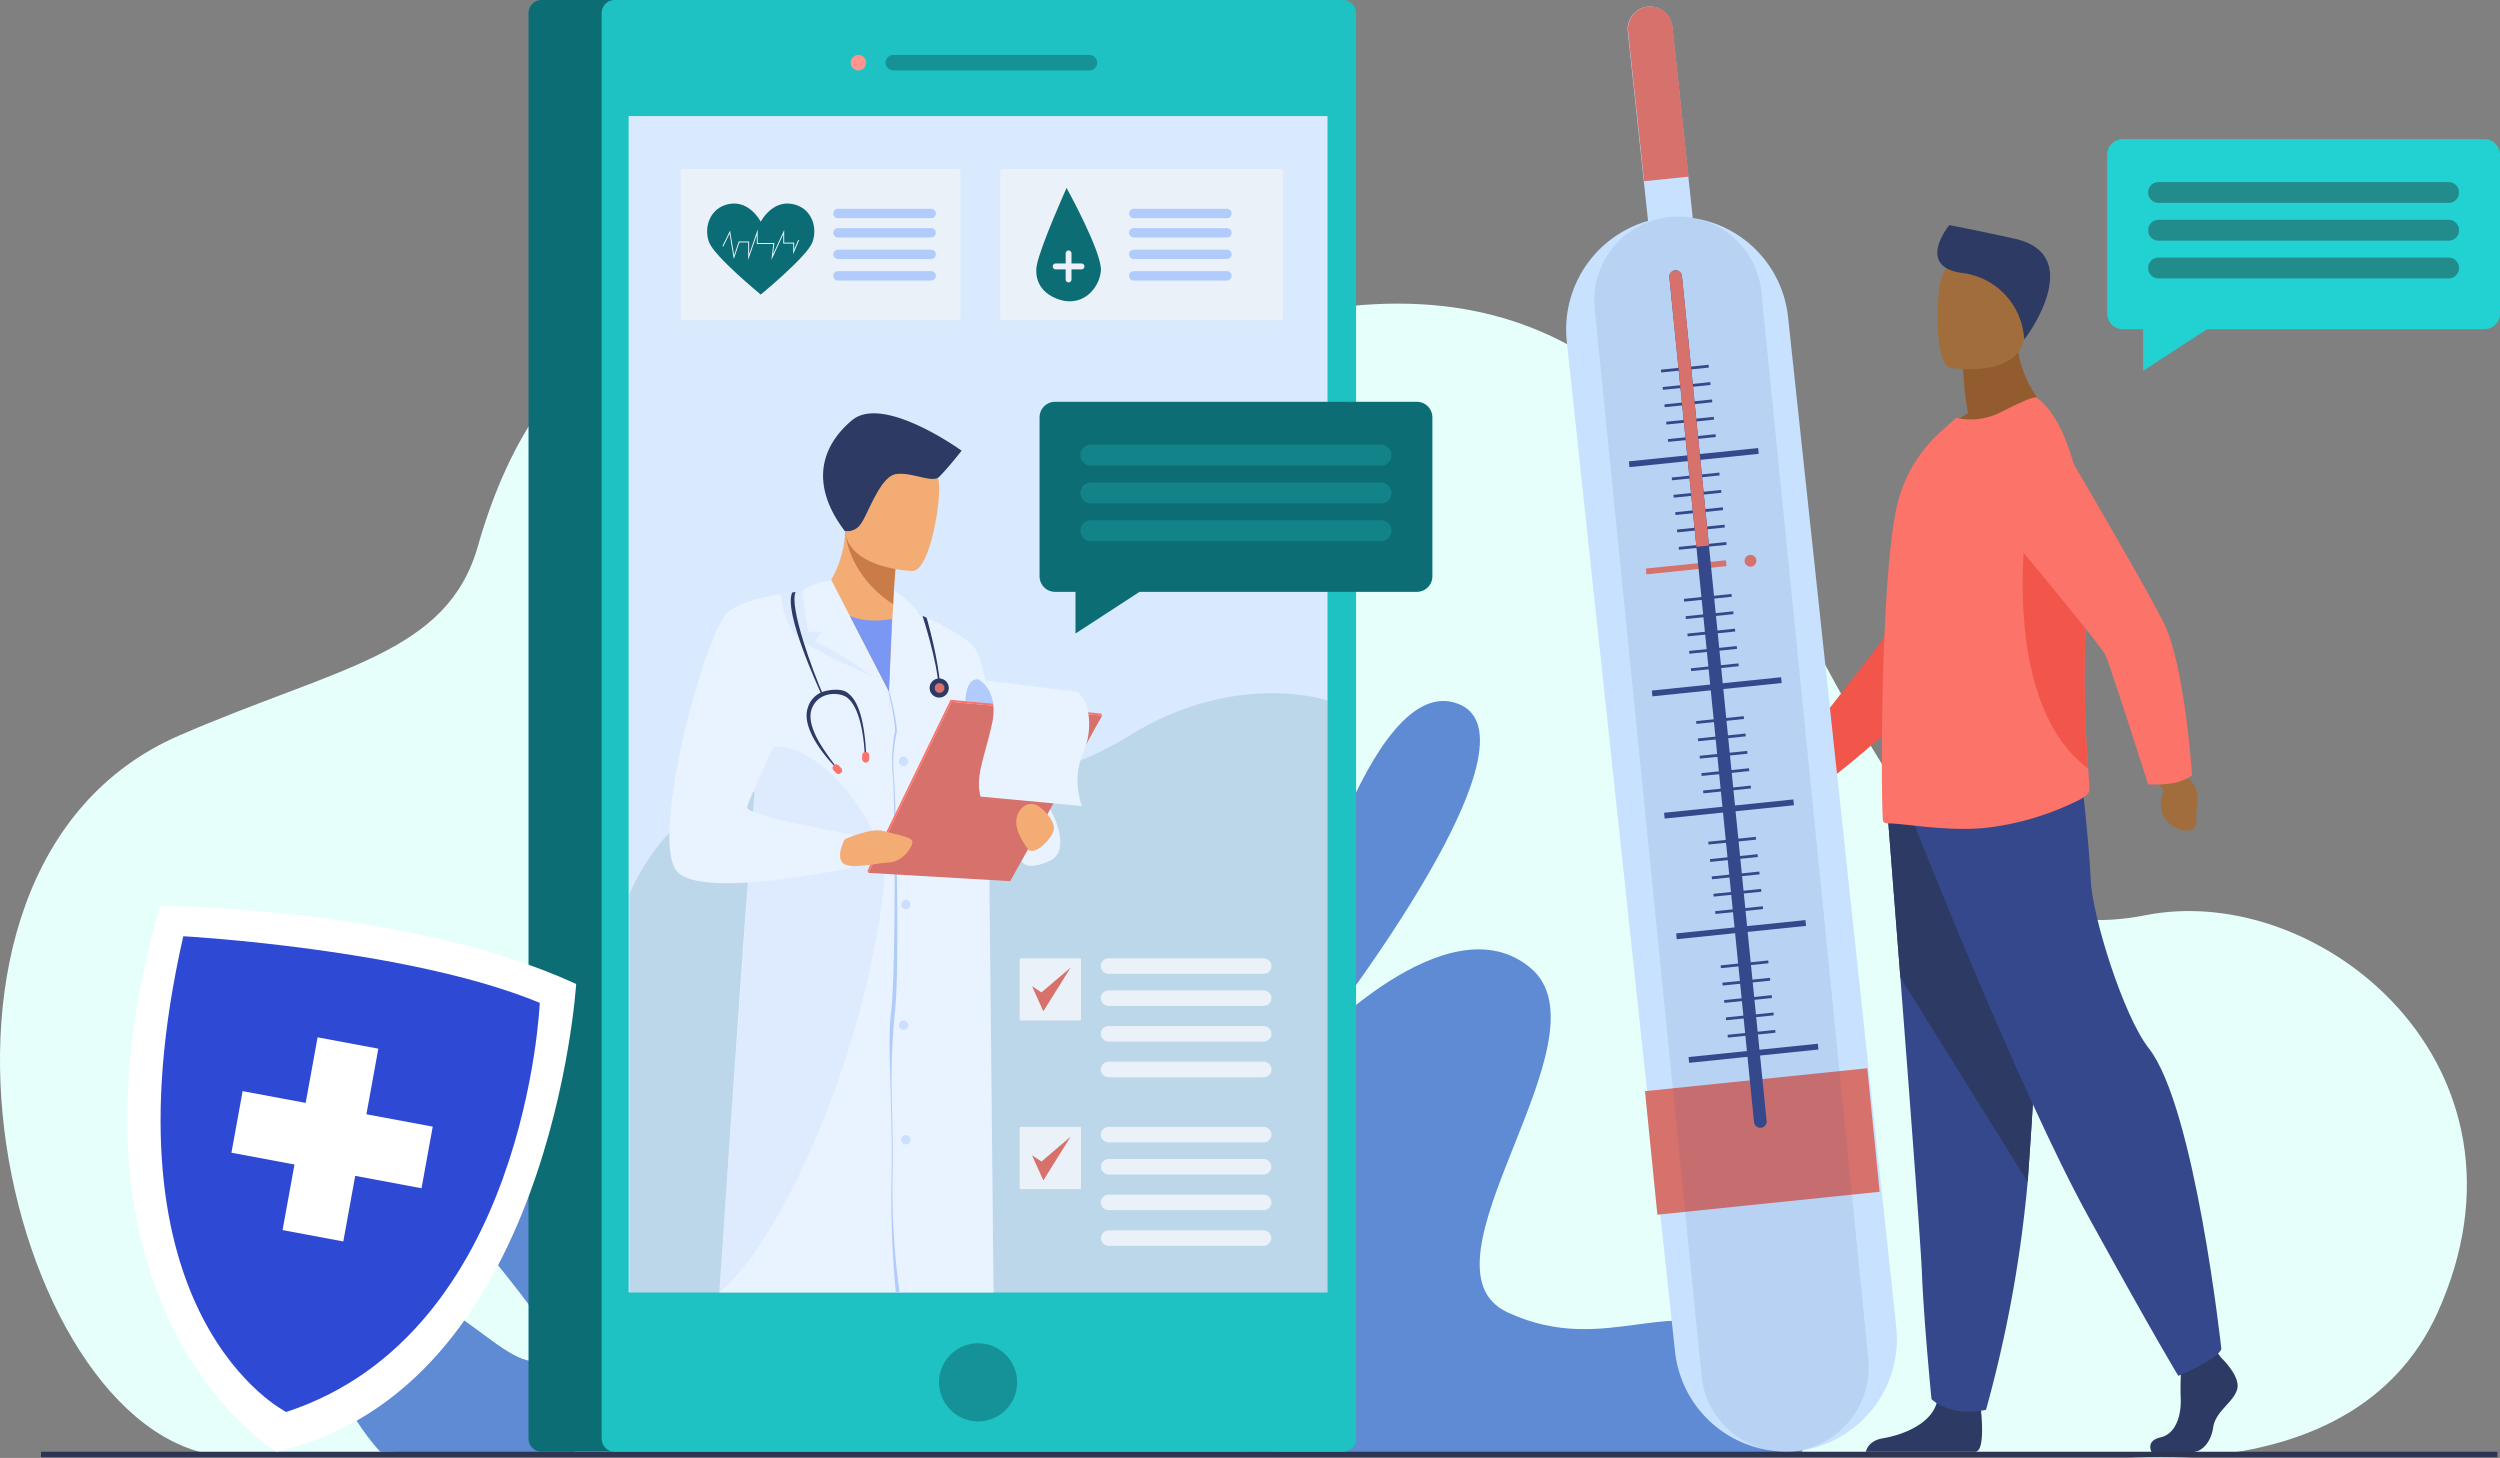 <svg id="Group_82" data-name="Group 82" xmlns="http://www.w3.org/2000/svg" xmlns:xlink="http://www.w3.org/1999/xlink" width="494.688" height="288.488" viewBox="0 0 494.688 288.488">
  <rect x="0" y="0" width="494.688" height="288.488" fill="#808080" stroke="none"/>
  <defs>
    <clipPath id="clip-path">
      <rect id="Rectangle_216" data-name="Rectangle 216" width="494.688" height="288.488" fill="none"/>
    </clipPath>
    <clipPath id="clip-path-3">
      <rect id="Rectangle_202" data-name="Rectangle 202" width="54.281" height="244.436" fill="none"/>
    </clipPath>
    <clipPath id="clip-path-4">
      <rect id="Rectangle_204" data-name="Rectangle 204" width="138.286" height="118.565" fill="none"/>
    </clipPath>
    <clipPath id="clip-path-5">
      <rect id="Rectangle_212" data-name="Rectangle 212" width="138.287" height="232.77" fill="none"/>
    </clipPath>
    <clipPath id="clip-path-6">
      <rect id="Rectangle_206" data-name="Rectangle 206" width="32.563" height="107.988" fill="none"/>
    </clipPath>
    <clipPath id="clip-path-7">
      <rect id="Rectangle_207" data-name="Rectangle 207" width="18.203" height="17.081" fill="none"/>
    </clipPath>
    <clipPath id="clip-path-8">
      <rect id="Rectangle_208" data-name="Rectangle 208" width="1.837" height="1.863" fill="none"/>
    </clipPath>
    <clipPath id="clip-path-9">
      <rect id="Rectangle_209" data-name="Rectangle 209" width="1.837" height="1.864" fill="none"/>
    </clipPath>
    <clipPath id="clip-path-13">
      <rect id="Rectangle_213" data-name="Rectangle 213" width="61.47" height="19.063" fill="#19a8a8"/>
    </clipPath>
    <clipPath id="clip-path-14">
      <rect id="Rectangle_214" data-name="Rectangle 214" width="61.47" height="19.062" fill="#242424"/>
    </clipPath>
  </defs>
  <g id="Group_81" data-name="Group 81" clip-path="url(#clip-path)">
    <g id="Group_52" data-name="Group 52" transform="translate(0 0.001)">
      <g id="Group_51" data-name="Group 51" clip-path="url(#clip-path)">
        <path id="Path_144" data-name="Path 144" d="M412.207,509.867s53.2,9.908,70.131-27.575c21.97-48.629-23.167-85.5-57.784-78.631-75.433,14.969-57.269-150.173-178.329-116.469-34.04,9.477-126.013-46.821-151.664,43.448-6.1,21.465-27.711,23.829-59.083,37.45C-25.92,394.745,2.154,510.317,46.025,510.77s366.182-.9,366.182-.9" transform="translate(0 -222.564)" fill="#e6fffb"/>
        <path id="Path_145" data-name="Path 145" d="M1254.1,744.6s14.686-60.257,32.761-52.755-29.371,67.649-29.371,67.649,27.112-29.214,43.492-15.466-24.288,59-4.519,68.166,33.325-4.853,47.446,5.88,10.744,21.921,10.744,21.921-110.307.242-110.307,0S1254.1,744.6,1254.1,744.6" transform="translate(-998.123 -552.493)" fill="#5f8ad4"/>
        <path id="Path_146" data-name="Path 146" d="M343.333,1121.827s-17.57-18.448-3.872-29.2,29.888,16.74,36.665,10.249-36.146-38.567-23.344-53.458,28.239,5.728,28.992,9.928,0,63.025,0,63.025Z" transform="translate(-268.099 -834.568)" fill="#5f8ad4"/>
        <path id="Path_147" data-name="Path 147" d="M527.046,1432.552H41.023a.019.019,0,0,1-.018-.019v-1.048a.019.019,0,0,1,.018-.019H527.046a.019.019,0,0,1,.018.019v1.048a.019.019,0,0,1-.018.019" transform="translate(-32.891 -1144.208)" fill="#2e3552"/>
        <path id="Path_148" data-name="Path 148" d="M2164.36,1332.066s3.881,3.647,3.123,6.239-4.259,4.319-4.732,7.487-2.366,4.9-4.07,4.9h-8.122s-1.254-2.229,1.774-2.9,4.17-4.394,3.981-7.849a62.754,62.754,0,0,1,.284-8.062l6.436-1.536Z" transform="translate(-1724.811 -1063.373)" fill="#2c3a64"/>
        <path id="Path_149" data-name="Path 149" d="M1887.835,1384.249a1.275,1.275,0,0,1-.255.089h-21.724c.189-.78.885-2.262,3.429-2.681,3.393-.557,9.271-2.557,10.583-6.957.041-.142.079-.287.112-.434,1.042-4.7,8.613,1.441,8.613,1.441s.023.187.056.506c.175,1.725.624,7.307-.813,8.037" transform="translate(-1496.65 -1097.069)" fill="#2c3a64"/>
        <path id="Path_150" data-name="Path 150" d="M1887.738,796.178s1.15,14.55,2.5,32.04c1.837,23.759,4.046,52.942,4.265,58.471.378,9.6,1.894,24.957,1.894,24.957s3.595,3.648,10.789,2.11a254.337,254.337,0,0,0,8.242-45.115c.028-.38.057-.763.085-1.146,1.7-23.612,4.353-73.332,4.353-73.332Z" transform="translate(-1514.202 -634.794)" fill="#35488b"/>
        <path id="Path_151" data-name="Path 151" d="M1887.738,796.178s1.15,14.55,2.5,32.04l25.19,40.423c.028-.38.057-.763.085-1.146,1.7-23.612,4.353-73.332,4.353-73.332Z" transform="translate(-1514.202 -634.794)" fill="#2c3a64"/>
        <path id="Path_152" data-name="Path 152" d="M1914.278,774.967s20.727,52.695,34.355,77.458,17.888,31.674,17.888,31.674,7.808-3.167,8.518-5.327c0,0-5.212-47.807-14.339-59.461-5.157-6.585-11.215-26.347-11.5-33.258s-1.846-20.588-1.846-20.588Z" transform="translate(-1535.49 -611.855)" fill="#35488b"/>
        <path id="Path_153" data-name="Path 153" d="M1784.674,740.324l-1.184,2.395s-6.025.854-4.367,7.223c0,0,.894,2.621,2.555,1.791s.843-.759,3.224-1.875,3.759-3.26,3.226-5.227l.382-2.085Z" transform="translate(-1426.848 -591.76)" fill="#a16d3c"/>
        <path id="Path_154" data-name="Path 154" d="M1945.824,338.244a62.6,62.6,0,0,1-.95-8.789l10.516-8.6c-.391,11.819,7.077,17.5,7.077,17.5s-14.014,7-22.114,4.4a19.473,19.473,0,0,1,5.471-4.522" transform="translate(-1556.406 -256.472)" fill="#935c2f"/>
        <path id="Path_155" data-name="Path 155" d="M1940.1,273.311s13.379,2.254,14.635-6.217,3.828-13.885-4.66-15.683-10.631,1.182-11.729,3.906-1.693,17.189,1.755,17.994" transform="translate(-1554.108 -200.523)" fill="#a16d3c"/>
        <path id="Path_156" data-name="Path 156" d="M1954.522,244.583a14,14,0,0,0-12.46-13.168c-8.349-1.247-3.293-8.323-2.339-9.444,0,0,6.383,1.235,12.915,2.689,13.712,3.052,3.333,18.235,1.883,19.923" transform="translate(-1553.985 -177.428)" fill="#2c3a64"/>
        <path id="Path_157" data-name="Path 157" d="M1802.809,501.738a23.215,23.215,0,0,1-3.116-4.284s15.2-19.153,16.436-21.139,10.467-33.844,10.467-33.844l23.345-4.8s-19.486,40.771-22.714,45.741c-5.334,8.213-21.293,20.438-21.293,20.438a9.6,9.6,0,0,1-3.125-2.116" transform="translate(-1443.579 -349.845)" fill="#f2564b"/>
        <path id="Path_158" data-name="Path 158" d="M1882.131,475.761a1.3,1.3,0,0,0,.851.329c3.042-.042,11.911,1.671,19.416.89a55.326,55.326,0,0,0,17.94-5.25c.8-.363,2.636-1.358,2.6-2.263-.027-.991-.124-2.429-.246-4.239a229.905,229.905,0,0,1-.444-29.614c.13-2.326.2-4.633.207-6.9.062-16.93-3.248-31.82-9.9-36.86-.568-.413-4.056,1.316-7.261,2.919a13.1,13.1,0,0,1-8.72,1.071l-2.8,2.508a28.4,28.4,0,0,0-8.761,14.191c-1.38,5.635-2.19,15.8-2.636,26.326-.2,4.771-.366,9.585-.407,14.151v.164c-.039.453-.039.947-.039,1.4-.163,11.723,0,21.018.2,21.184" transform="translate(-1509.488 -313.165)" fill="#fb7369"/>
        <path id="Path_159" data-name="Path 159" d="M2035.643,565.451a230,230,0,0,1-.444-29.614c.13-2.326.2-4.633.207-6.9-2.771-6.817-5.036-11.76-5.036-11.76h-6.984s-5.12,35.469,12.257,48.278" transform="translate(-1622.444 -413.39)" fill="#f2564b"/>
        <path id="Path_160" data-name="Path 160" d="M2156.85,760.633l1.326,2.317s-2.6,5.578,3.564,7.662c0,0,2.651.678,2.878-1.185s-.164-1.13.22-3.762-.629-4.975-2.542-5.6l-1.51-1.466Z" transform="translate(-1730.063 -606.366)" fill="#a16d3c"/>
        <path id="Path_161" data-name="Path 161" d="M2029.306,472.8a22.571,22.571,0,0,1-5.241.3s-7.466-23.391-8.427-25.528-22.177-27.427-22.177-27.427l8.839-22.432s22.948,38.874,25.278,44.336c3.851,9.026,5.187,29.264,5.187,29.264a9.545,9.545,0,0,1-3.457,1.491" transform="translate(-1599.004 -317.897)" fill="#fb7369"/>
        <path id="Path_162" data-name="Path 162" d="M675.256,287.262H531.1a2.589,2.589,0,0,1-2.563-2.6V2.6A2.589,2.589,0,0,1,531.1,0H675.256a2.589,2.589,0,0,1,2.563,2.6v282.06a2.589,2.589,0,0,1-2.563,2.6" transform="translate(-423.955 -0.003)" fill="#0d6d75"/>
        <path id="Path_163" data-name="Path 163" d="M748.385,287.262H604.232a2.589,2.589,0,0,1-2.563-2.6V2.6A2.589,2.589,0,0,1,604.232,0H748.385a2.589,2.589,0,0,1,2.563,2.6v282.06a2.589,2.589,0,0,1-2.563,2.6" transform="translate(-482.614 -0.003)" fill="#1fc2c2"/>
        <rect id="Rectangle_165" data-name="Rectangle 165" width="138.286" height="232.77" transform="translate(124.394 22.967)" fill="#d9e9fe"/>
        <path id="Path_164" data-name="Path 164" d="M926.009,54.187H887.2a1.531,1.531,0,0,0,0,3.062h38.805a1.531,1.531,0,0,0,0-3.062" transform="translate(-710.437 -43.314)" fill="#159298"/>
        <path id="Path_165" data-name="Path 165" d="M852.374,54.187a1.531,1.531,0,1,0,1.51,1.531,1.525,1.525,0,0,0-1.51-1.531" transform="translate(-682.499 -43.314)" fill="#ff9591"/>
        <path id="Path_166" data-name="Path 166" d="M939.005,1331.281a7.732,7.732,0,1,1,7.732,7.841,7.787,7.787,0,0,1-7.732-7.841" transform="translate(-753.199 -1057.859)" fill="#159298"/>
        <path id="Path_167" data-name="Path 167" d="M1611.974,457.958h0a22.162,22.162,0,0,1-24.27-19.789l-21.393-199.689a22.324,22.324,0,0,1,19.513-24.613h0a22.161,22.161,0,0,1,24.269,19.789l21.393,199.689a22.324,22.324,0,0,1-19.513,24.613" transform="translate(-1256.273 -170.845)" fill="#c7e1ff"/>
        <path id="Path_168" data-name="Path 168" d="M1641.637,58.689a4.431,4.431,0,1,1-8.807.971l-2-18.677-3.171-29.6a4.491,4.491,0,0,1,3.925-4.951l.03,0a4.459,4.459,0,0,1,4.852,3.983l3.178,29.663Z" transform="translate(-1305.564 -5.121)" fill="#c7e1ff"/>
        <path id="Path_169" data-name="Path 169" d="M1639.966,40.042l-8.813.908-3.172-29.6a4.491,4.491,0,0,1,3.925-4.951l.03,0a4.459,4.459,0,0,1,4.852,3.983Z" transform="translate(-1305.823 -5.095)" fill="#d6716b"/>
        <path id="Path_401" data-name="Path 401" d="M0,0,44.216-.063l-.034,24.568-44.216.063Z" transform="translate(325.501 215.911) rotate(-5.803)" fill="#d6716b"/>
        <path id="Path_402" data-name="Path 402" d="M0,0,9.472-.013V.546L0,.559Z" transform="matrix(0.995, -0.101, 0.101, 0.995, 328.655, 73.146)" fill="#35488b"/>
        <path id="Path_403" data-name="Path 403" d="M0,0,9.472-.013V.546L0,.559Z" transform="translate(328.999 76.581) rotate(-5.803)" fill="#35488b"/>
        <path id="Path_404" data-name="Path 404" d="M0,0,9.472-.013V.546L0,.559Z" transform="translate(329.343 80.015) rotate(-5.803)" fill="#35488b"/>
        <path id="Path_405" data-name="Path 405" d="M0,0,9.472-.013V.546L0,.559Z" transform="translate(329.688 83.45) rotate(-5.802)" fill="#35488b"/>
        <path id="Path_406" data-name="Path 406" d="M0,0,9.472-.013V.546L0,.559Z" transform="translate(330.032 86.885) rotate(-5.803)" fill="#35488b"/>
        <path id="Path_407" data-name="Path 407" d="M0,0,25.717-.037l0,1.152L0,1.152Z" transform="translate(322.31 91.289) rotate(-5.802)" fill="#35488b"/>
        <path id="Path_408" data-name="Path 408" d="M0,0,9.472-.013V.546L0,.559Z" transform="translate(330.793 94.483) rotate(-5.803)" fill="#35488b"/>
        <path id="Path_409" data-name="Path 409" d="M0,0,9.472-.013V.546L0,.559Z" transform="translate(331.137 97.918) rotate(-5.801)" fill="#35488b"/>
        <path id="Path_410" data-name="Path 410" d="M0,0,9.472-.013V.546L0,.559Z" transform="translate(331.481 101.352) rotate(-5.803)" fill="#35488b"/>
        <path id="Path_411" data-name="Path 411" d="M0,0,9.472-.013V.546L0,.559Z" transform="matrix(0.995, -0.101, 0.101, 0.995, 331.826, 104.787)" fill="#35488b"/>
        <path id="Path_412" data-name="Path 412" d="M0,0,9.472-.013V.546L0,.559Z" transform="translate(332.17 108.222) rotate(-5.803)" fill="#35488b"/>
        <path id="Path_413" data-name="Path 413" d="M0,0,9.472-.013V.546L0,.559Z" transform="translate(333.199 118.498) rotate(-5.803)" fill="#35488b"/>
        <path id="Path_414" data-name="Path 414" d="M0,0,9.472-.013V.546L0,.559Z" transform="translate(333.543 121.933) rotate(-5.801)" fill="#35488b"/>
        <path id="Path_415" data-name="Path 415" d="M0,0,9.472-.013V.546L0,.559Z" transform="translate(333.888 125.368) rotate(-5.803)" fill="#35488b"/>
        <path id="Path_416" data-name="Path 416" d="M0,0,9.472-.013V.546L0,.559Z" transform="translate(334.232 128.803) rotate(-5.801)" fill="#35488b"/>
        <path id="Path_417" data-name="Path 417" d="M0,0,9.472-.013V.546L0,.559Z" transform="translate(334.576 132.238) rotate(-5.803)" fill="#35488b"/>
        <path id="Path_418" data-name="Path 418" d="M0,0,25.717-.037l0,1.152L0,1.152Z" transform="translate(326.854 136.641) rotate(-5.802)" fill="#35488b"/>
        <path id="Path_419" data-name="Path 419" d="M0,0,9.472-.013V.546L0,.559Z" transform="translate(335.622 142.683) rotate(-5.803)" fill="#35488b"/>
        <path id="Path_420" data-name="Path 420" d="M0,0,9.472-.013V.546L0,.559Z" transform="translate(335.967 146.117) rotate(-5.803)" fill="#35488b"/>
        <path id="Path_421" data-name="Path 421" d="M0,0,9.472-.013V.546L0,.559Z" transform="translate(336.311 149.552) rotate(-5.803)" fill="#35488b"/>
        <path id="Path_422" data-name="Path 422" d="M0,0,9.472-.013V.545L0,.559Z" transform="translate(336.655 152.987) rotate(-5.803)" fill="#35488b"/>
        <path id="Path_423" data-name="Path 423" d="M0,0,9.472-.013V.546L0,.559Z" transform="translate(336.999 156.422) rotate(-5.803)" fill="#35488b"/>
        <path id="Path_424" data-name="Path 424" d="M0,0,25.717-.037l0,1.153L0,1.153Z" transform="translate(329.277 160.826) rotate(-5.803)" fill="#35488b"/>
        <path id="Path_425" data-name="Path 425" d="M0,0,9.472-.013V.545L0,.559Z" transform="translate(338.015 166.556) rotate(-5.803)" fill="#35488b"/>
        <path id="Path_426" data-name="Path 426" d="M0,0,9.472-.013V.546L0,.559Z" transform="translate(338.359 169.991) rotate(-5.803)" fill="#35488b"/>
        <path id="Path_427" data-name="Path 427" d="M0,0,9.472-.013V.546L0,.559Z" transform="translate(338.703 173.426) rotate(-5.803)" fill="#35488b"/>
        <path id="Path_428" data-name="Path 428" d="M0,0,9.472-.013V.545L0,.559Z" transform="translate(339.047 176.861) rotate(-5.803)" fill="#35488b"/>
        <path id="Path_429" data-name="Path 429" d="M0,0,9.472-.013V.546L0,.559Z" transform="translate(339.391 180.296) rotate(-5.803)" fill="#35488b"/>
        <path id="Path_430" data-name="Path 430" d="M0,0,25.717-.037l0,1.152L0,1.152Z" transform="translate(331.67 184.699) rotate(-5.803)" fill="#35488b"/>
        <path id="Path_431" data-name="Path 431" d="M0,0,9.472-.013V.546L0,.559Z" transform="matrix(0.995, -0.101, 0.101, 0.995, 340.466, 191.019)" fill="#35488b"/>
        <path id="Path_432" data-name="Path 432" d="M0,0,9.472-.013V.546L0,.559Z" transform="matrix(0.995, -0.101, 0.101, 0.995, 340.81, 194.454)" fill="#35488b"/>
        <path id="Path_433" data-name="Path 433" d="M0,0,9.472-.013V.546L0,.559Z" transform="translate(341.154 197.888) rotate(-5.803)" fill="#35488b"/>
        <path id="Path_434" data-name="Path 434" d="M0,0,9.472-.013V.546L0,.559Z" transform="matrix(0.995, -0.101, 0.101, 0.995, 341.498, 201.323)" fill="#35488b"/>
        <path id="Path_435" data-name="Path 435" d="M0,0,9.472-.013V.546L0,.559Z" transform="matrix(0.995, -0.101, 0.101, 0.995, 341.843, 204.758)" fill="#35488b"/>
        <path id="Path_436" data-name="Path 436" d="M0,0,25.717-.037l0,1.153L0,1.153Z" transform="translate(334.121 209.162) rotate(-5.803)" fill="#35488b"/>
        <g id="Group_47" data-name="Group 47" transform="translate(315.484 42.85)" opacity="0.1">
          <g id="Group_46" data-name="Group 46">
            <g id="Group_45" data-name="Group 45" clip-path="url(#clip-path-3)">
              <path id="Path_170" data-name="Path 170" d="M1633.743,457.878h0a16.689,16.689,0,0,1-18.17-15.028L1594.45,232.041a16.583,16.583,0,1,1,32.988-3.4l21.123,210.809a16.8,16.8,0,0,1-14.818,18.427" transform="translate(-1594.364 -213.528)" fill="#35488b"/>
            </g>
          </g>
        </g>
        <path id="Path_171" data-name="Path 171" d="M1744.6,548.279a1.165,1.165,0,1,1,1.276,1.055,1.176,1.176,0,0,1-1.276-1.055" transform="translate(-1399.385 -437.214)" fill="#d6716b"/>
        <path id="Path_437" data-name="Path 437" d="M0,0,15.929-.023l0,1.152L0,1.152Z" transform="translate(325.673 112.5) rotate(-5.802)" fill="#d6716b"/>
        <path id="Path_172" data-name="Path 172" d="M1671.842,267.684l16.749,167.162a1.249,1.249,0,1,1-2.485.256l-16.75-167.162a1.266,1.266,0,0,1,1.118-1.387,1.232,1.232,0,0,1,.913.279,1.267,1.267,0,0,1,.455.853" transform="translate(-1339.027 -213.057)" fill="#35488b"/>
        <path id="Path_173" data-name="Path 173" d="M1671.842,267.684l5.343,53.32-2.486.256-5.343-53.32a1.266,1.266,0,0,1,1.118-1.387,1.232,1.232,0,0,1,.913.279,1.267,1.267,0,0,1,.455.853" transform="translate(-1339.027 -213.057)" fill="#d6716b"/>
        <g id="Group_50" data-name="Group 50" transform="translate(124.552 137.172)" opacity="0.3">
          <g id="Group_49" data-name="Group 49">
            <g id="Group_48" data-name="Group 48" clip-path="url(#clip-path-4)">
              <path id="Path_174" data-name="Path 174" d="M629.446,723.245s9.274-22.659,27.434-19.976,50.211,1.908,71.409-11.276,39.443-6.98,39.443-6.98V802.121H629.446Z" transform="translate(-629.446 -683.555)" fill="#7dabbd"/>
            </g>
          </g>
        </g>
        <path id="Path_175" data-name="Path 175" d="M133.792,893.093s49.324.257,82.317,15.485c0,0-4.938,80.279-59.316,92.553,0,0-46.169-27.828-23-108.038" transform="translate(-102.101 -713.872)" fill="#fff"/>
        <path id="Path_176" data-name="Path 176" d="M165.074,923.179s44.827,2.485,70.531,13.181c0,0-2.66,65.453-50.176,80.953,0,0-37.532-18.782-20.355-94.134" transform="translate(-128.8 -737.921)" fill="#2e49d3"/>
        <path id="Path_177" data-name="Path 177" d="M271.273,1040.523l-13.122-2.452,2.358-12.979-12.018-2.246-2.358,12.979-12.474-2.331-2.215,12.188,12.474,2.331-2.358,12.979,12.018,2.246,2.358-12.979,13.122,2.452Z" transform="translate(-185.647 -817.587)" fill="#fff"/>
      </g>
    </g>
    <g id="Group_72" data-name="Group 72" transform="translate(124.552 22.968)">
      <g id="Group_71" data-name="Group 71" clip-path="url(#clip-path-5)">
        <path id="Path_178" data-name="Path 178" d="M832.49,533.315c-7.723,2.47-21.086-4.2-21.086-4.2s6.025-4.585,6.7-14.1c.011-.131.019-.261.024-.394.04-.7.049-1.439.025-2.2l2.114,1.727,7.912,6.47s-.405,3.189-.568,8.5a16.515,16.515,0,0,1,3.019,2.153,12.23,12.23,0,0,1,1.86,2.034" transform="translate(-775.399 -432.563)" fill="#f4ac75"/>
        <path id="Path_179" data-name="Path 179" d="M768.089,588.245s20.412-3.266,33.861,5.763c0,0,9.136,60.573,1.181,66.3s-35.042,0-35.042,0Z" transform="translate(-740.655 -492.707)" fill="#f4ac75"/>
        <path id="Path_180" data-name="Path 180" d="M756.224,721.709H719.337s4.286-63.831,5.51-79.37c.995-12.6,3.1-42.822,3.857-53.793l.28-4.069,8.806-1.521,15.125,19.88s2.392,53.017,2.305,61.373.955,40.914,1,46.389,0,11.111,0,11.111" transform="translate(-701.55 -488.939)" fill="#e9f2ff"/>
        <path id="Path_181" data-name="Path 181" d="M889.033,612.979l3.307,118.872h17.379s-.8-78.183-.863-85.366,1.889-38.126-3.535-42.929c-4.534-4.014-15.443-7.912-15.443-7.912Z" transform="translate(-837.667 -499.082)" fill="#e9f2ff"/>
        <path id="Path_182" data-name="Path 182" d="M889.99,581.975s4.954,3.462,4.768,4.7a23.534,23.534,0,0,1-.866,3.208l-3.031-.624,2.557,1.825s-2.9,8.577-4.386,10.964Z" transform="translate(-837.667 -488.155)" fill="#e9f2ff"/>
        <g id="Group_55" data-name="Group 55" transform="translate(17.787 124.781)" opacity="0.2">
          <g id="Group_54" data-name="Group 54">
            <g id="Group_53" data-name="Group 53" clip-path="url(#clip-path-6)">
              <path id="Path_183" data-name="Path 183" d="M726.625,740.709c2.168-13.52,27.234,6.459,25.15,24.193-3.855,32.808-20.27,69.389-32.44,79.348Z" transform="translate(-719.336 -736.261)" fill="#b2cbfd"/>
            </g>
          </g>
        </g>
        <path id="Path_184" data-name="Path 184" d="M844.81,521.9a.961.961,0,0,0-.112-.363l.136-.031,2.139-.471,7.912,6.47s-.342,3.012-.587,8.518c-.02-.027-8.153-4.593-9.488-14.123" transform="translate(-802.105 -439.441)" fill="#c97c47"/>
        <path id="Path_185" data-name="Path 185" d="M858.109,468.224s-13.775-.391-13.4-9.087-1.155-14.6,7.655-14.721,10.376,3.276,10.948,6.209-1.608,17.477-5.2,17.6" transform="translate(-802.106 -378.198)" fill="#f4ac75"/>
        <path id="Path_186" data-name="Path 186" d="M827.352,430.845a3.153,3.153,0,0,0,3.214-1.441c1.421-1.921,3.788-9.317,6.914-9.8s7.245,1.873,8.574.528c1.936-1.96,4.435-5.167,4.435-5.167s-15.5-11.209-21.69-6.022-8.354,12.774-1.446,21.9" transform="translate(-784.759 -348.753)" fill="#2c3a64"/>
        <path id="Path_187" data-name="Path 187" d="M925.688,621.546c-.291-5.385-3.189-14.16-3.214-14.245l.827.372c.1.35,2.408,8.359,2.7,13.86Z" transform="translate(-864.491 -508.399)" fill="#2c3a64"/>
        <path id="Path_188" data-name="Path 188" d="M812.684,695.843c-.291-.306-7.382-7.223-5.869-12.068a4.805,4.805,0,0,1,2.826-3.181c1.074-.4,3.579-.81,4.874.016,2.362,1.508,3.553,5.674,3.9,12.6l-.288.015c-.415-8.218-2.505-11.194-4.066-11.865-1.962-.843-5.4-.493-6.488,2.689-.746,2.193.718,5.259,2.076,7.364,1.508,2.338,3.151,4.41,3.169,4.428Z" transform="translate(-771.548 -566.615)" fill="#2c3a64"/>
        <path id="Path_189" data-name="Path 189" d="M834.257,755.373h0a.694.694,0,0,1-.988,0l-.485-.492a.717.717,0,0,1,0-1,.694.694,0,0,1,.988,0l.485.493a.717.717,0,0,1,0,1" transform="translate(-792.385 -625.397)" fill="#fb7369"/>
        <path id="Path_190" data-name="Path 190" d="M862.884,743.487h0a.706.706,0,0,1-.7-.708v-.7a.7.7,0,1,1,1.4,0v.7a.705.705,0,0,1-.7.708" transform="translate(-816.132 -615.567)" fill="#fb7369"/>
        <path id="Path_191" data-name="Path 191" d="M929.639,670.633a1.894,1.894,0,1,1,1.894,1.921,1.908,1.908,0,0,1-1.894-1.921" transform="translate(-870.238 -557.486)" fill="#2c3a64"/>
        <path id="Path_192" data-name="Path 192" d="M934.705,674.4a.963.963,0,1,1,.963.976.97.97,0,0,1-.963-.976" transform="translate(-874.302 -561.248)" fill="#d6716b"/>
        <path id="Path_193" data-name="Path 193" d="M890.006,800.8a199.213,199.213,0,0,1-.861-22.5c.145-4.4.023-9.567-.1-14.566-.169-7.131-.547-14,.021-18.476.972-7.663.778-42.494.38-46.269a30.478,30.478,0,0,1,.343-8.935c.367-1.24-1.2-8.033-1.222-8.1l.183-.048c.072.284,1.768,6.974,1.386,8.266a28.363,28.363,0,0,0-.5,8.8c.4,3.779,1.163,38.6.19,46.274a137.68,137.68,0,0,0-.589,18.488c.119,5,.242,10.175.1,14.577a150.3,150.3,0,0,0,1.408,22.494Z" transform="translate(-837.295 -568.032)" fill="#b2cbfd"/>
        <path id="Path_194" data-name="Path 194" d="M1027.3,797.9s4.667,8.148-.227,10.292-5.422-.115-5.422-.115Z" transform="translate(-944.042 -660.748)" fill="#e9f2ff"/>
        <path id="Path_195" data-name="Path 195" d="M705.645,629.807a6.954,6.954,0,0,1,.659,2.913,20.066,20.066,0,0,1-.753,3.618s-28.814,6.22-34.413,1.02c-6.012-5.582,5.143-47.526,9.916-51.629,2.057-1.769,6.394-2.849,10.4-3.495,2.207-.357,4.311-.582,5.878-.718,1.614-.142,2.659-.188,2.659-.188l-.65,2.436-2.527,9.47-2.945,11.046s-8.808,18.386-9.092,20.114,20.87,5.413,20.87,5.413" transform="translate(-661.495 -487.638)" fill="#e9f2ff"/>
        <g id="Group_58" data-name="Group 58" transform="translate(29.957 93.879)" opacity="0.2">
          <g id="Group_57" data-name="Group 57">
            <g id="Group_56" data-name="Group 56" clip-path="url(#clip-path-7)">
              <path id="Path_196" data-name="Path 196" d="M799.043,599.348s-7.348-3.244-12.629-6.2c-3.448-1.93-5.213-5.544-5.575-10.162,2.207-.357,4.311-.582,5.878-.718.254.082.405.138.405.138l1.6,2.109Z" transform="translate(-780.84 -582.267)" fill="#b2cbfd"/>
            </g>
          </g>
        </g>
        <path id="Path_197" data-name="Path 197" d="M819.526,593.864,808.081,571.73s-4.269.878-5.7,2.24c0,0,.728,6.657,1.3,8.129a10.585,10.585,0,0,1,2.526-.064,12.9,12.9,0,0,1-1.389,1.857s9.949,4.7,14.714,9.971" transform="translate(-768.16 -479.966)" fill="#e9f2ff"/>
        <path id="Path_198" data-name="Path 198" d="M796.963,604.356c-.782-1.752-7.674-16.68-5.919-20.478l.674-.085c-1.329,2.877,3.448,15.854,5.523,20.5Z" transform="translate(-758.839 -489.608)" fill="#2c3a64"/>
        <g id="Group_61" data-name="Group 61" transform="translate(53.312 126.739)" opacity="0.5">
          <g id="Group_60" data-name="Group 60">
            <g id="Group_59" data-name="Group 59" clip-path="url(#clip-path-8)">
              <path id="Path_199" data-name="Path 199" d="M898.87,746.949a.919.919,0,1,1,.919.932.925.925,0,0,1-.919-.932" transform="translate(-898.87 -746.017)" fill="#b2cbfd"/>
            </g>
          </g>
        </g>
        <g id="Group_64" data-name="Group 64" transform="translate(53.312 178.936)" opacity="0.5">
          <g id="Group_63" data-name="Group 63">
            <g id="Group_62" data-name="Group 62" clip-path="url(#clip-path-9)">
              <path id="Path_200" data-name="Path 200" d="M898.87,1007.058a.919.919,0,1,1,.919.932.926.926,0,0,1-.919-.932" transform="translate(-898.87 -1006.126)" fill="#b2cbfd"/>
            </g>
          </g>
        </g>
        <g id="Group_67" data-name="Group 67" transform="translate(53.776 155.082)" opacity="0.5">
          <g id="Group_66" data-name="Group 66">
            <g id="Group_65" data-name="Group 65" clip-path="url(#clip-path-8)">
              <path id="Path_201" data-name="Path 201" d="M901.214,888.185a.919.919,0,1,1,.919.932.925.925,0,0,1-.919-.932" transform="translate(-901.214 -887.253)" fill="#b2cbfd"/>
            </g>
          </g>
        </g>
        <g id="Group_70" data-name="Group 70" transform="translate(53.776 201.617)" opacity="0.5">
          <g id="Group_69" data-name="Group 69">
            <g id="Group_68" data-name="Group 68" clip-path="url(#clip-path-9)">
              <path id="Path_202" data-name="Path 202" d="M901.214,1120.076a.919.919,0,1,1,.919.932.925.925,0,0,1-.919-.932" transform="translate(-901.214 -1119.144)" fill="#b2cbfd"/>
            </g>
          </g>
        </g>
        <path id="Path_203" data-name="Path 203" d="M849.848,607.3s3.185,1.589,8.332.606L857.6,622.3Z" transform="translate(-806.236 -508.399)" fill="#7a97f3"/>
        <path id="Path_204" data-name="Path 204" d="M884.91,692.134l29.8,2.708L896.527,727.6l-28.05-1.633Z" transform="translate(-821.179 -576.208)" fill="#d6716b"/>
        <path id="Path_205" data-name="Path 205" d="M965.4,674.149s.013-4.63,2.536-4.31,3.286,4.972,3.286,4.972Z" transform="translate(-898.924 -558.374)" fill="#b2cbfd"/>
        <path id="Path_206" data-name="Path 206" d="M913.728,692.782l-29.8-2.708-16.433,33.834.2.42L884.129,690.5l29.8,2.708Z" transform="translate(-820.39 -574.562)" fill="#fb7369"/>
        <path id="Path_207" data-name="Path 207" d="M978.219,669.9s4.211,2.1,2.723,8.815-3.342,10.4-2.262,14.377l20.075,1.869a14.573,14.573,0,0,1,.242-10.63c2.424-5.347.7-11.458-1.523-11.989Z" transform="translate(-909.206 -558.438)" fill="#e9f2ff"/>
        <path id="Path_208" data-name="Path 208" d="M1018.726,801.892s-3.052-3.719-2.42-6.408,2.9-3.311,4.293-2.36,3.409,3.128,3.031,4.793-3.367,4.749-4.9,3.975" transform="translate(-939.687 -656.597)" fill="#f4ac75"/>
        <path id="Path_209" data-name="Path 209" d="M841,820.462s5.17-2.305,7.538-1.633,5.562,1.153,5.812,2.017-1.7,4.065-4.61,4.226-8.021,1.537-9.252,0,.512-4.61.512-4.61" transform="translate(-798.378 -677.38)" fill="#f4ac75"/>
      </g>
    </g>
    <g id="Group_80" data-name="Group 80" transform="translate(0 0.001)">
      <g id="Group_79" data-name="Group 79" clip-path="url(#clip-path)">
        <path id="Path_210" data-name="Path 210" d="M1114.238,396.184h-71.631a3.079,3.079,0,0,0-3.048,3.091V430.7a3.079,3.079,0,0,0,3.048,3.091h4.064v8.243l12.671-8.243h54.9a3.079,3.079,0,0,0,3.048-3.091V399.275a3.079,3.079,0,0,0-3.048-3.091" transform="translate(-833.856 -316.68)" fill="#0d6d75"/>
        <g id="Group_75" data-name="Group 75" transform="translate(213.832 88.005)" opacity="0.4">
          <g id="Group_74" data-name="Group 74">
            <g id="Group_73" data-name="Group 73" clip-path="url(#clip-path-13)">
              <path id="Path_211" data-name="Path 211" d="M1140.075,442.667h-57.406a2.061,2.061,0,0,1,0-4.122h57.406a2.061,2.061,0,0,1,0,4.122" transform="translate(-1080.638 -438.545)" fill="#19a8a8"/>
              <path id="Path_212" data-name="Path 212" d="M1140.075,479.895h-57.406a2.061,2.061,0,0,1,0-4.122h57.406a2.061,2.061,0,0,1,0,4.122" transform="translate(-1080.638 -468.302)" fill="#19a8a8"/>
              <path id="Path_213" data-name="Path 213" d="M1140.075,517.122h-57.406a2.061,2.061,0,0,1,0-4.122h57.406a2.061,2.061,0,0,1,0,4.122" transform="translate(-1080.638 -498.059)" fill="#19a8a8"/>
            </g>
          </g>
        </g>
        <path id="Path_214" data-name="Path 214" d="M2181.869,137.159h-71.631a3.079,3.079,0,0,0-3.048,3.091v31.428a3.079,3.079,0,0,0,3.048,3.091h4.064v8.244l12.67-8.244h54.9a3.079,3.079,0,0,0,3.048-3.091V140.25a3.079,3.079,0,0,0-3.048-3.091" transform="translate(-1690.23 -109.635)" fill="#22d1d1"/>
        <g id="Group_78" data-name="Group 78" transform="translate(425.089 36.025)" opacity="0.4">
          <g id="Group_77" data-name="Group 77">
            <g id="Group_76" data-name="Group 76" clip-path="url(#clip-path-14)">
              <path id="Path_215" data-name="Path 215" d="M2207.707,183.643H2150.3a2.061,2.061,0,0,1,0-4.122h57.406a2.061,2.061,0,0,1,0,4.122" transform="translate(-2148.269 -179.521)" fill="#242424"/>
              <path id="Path_216" data-name="Path 216" d="M2207.707,220.87H2150.3a2.061,2.061,0,0,1,0-4.122h57.406a2.061,2.061,0,0,1,0,4.122" transform="translate(-2148.269 -209.277)" fill="#242424"/>
              <path id="Path_217" data-name="Path 217" d="M2207.707,258.1H2150.3a2.061,2.061,0,0,1,0-4.122h57.406a2.061,2.061,0,0,1,0,4.122" transform="translate(-2148.269 -239.034)" fill="#242424"/>
            </g>
          </g>
        </g>
        <path id="Path_218" data-name="Path 218" d="M735.463,196.537H681.076a.513.513,0,0,1-.507-.515V167.087a.513.513,0,0,1,.507-.515h54.387a.513.513,0,0,1,.507.515v28.936a.513.513,0,0,1-.507.515" transform="translate(-545.901 -133.146)" fill="#eaf1f8"/>
        <path id="Path_219" data-name="Path 219" d="M1055.663,196.537h-54.93a.513.513,0,0,1-.507-.515V167.087a.512.512,0,0,1,.507-.515h54.93a.512.512,0,0,1,.507.515v28.936a.512.512,0,0,1-.507.515" transform="translate(-802.306 -133.146)" fill="#eaf1f8"/>
        <path id="Path_220" data-name="Path 220" d="M723.9,200.733c-4-.69-6.15,3.536-6.15,3.536s-2.152-4.226-6.15-3.536-5.151,4.744-4.074,7.591,10.224,10.351,10.224,10.351,9.148-7.5,10.224-10.351-.077-6.9-4.074-7.591" transform="translate(-567.218 -160.39)" fill="#0c6c75"/>
        <path id="Path_221" data-name="Path 221" d="M732.058,232.214l.373-3.175H729.16v-1.773l-1.7,4.93v-3.459h-1.732l-1.11,3.284-.834-5.014-1.259,2.543-.169-.087,1.519-3.068.806,4.847.912-2.7h2.056v2.523l1.7-4.931v2.709h3.3l-.259,2.2,2.2-4.781v2.5h1.973v1.357l.813-1.923.174.076-1.176,2.783v-2.1H734.4v-1.825Z" transform="translate(-579.416 -180.758)" fill="#eaf1f8"/>
        <path id="Path_222" data-name="Path 222" d="M852.6,207.73H834.093a.925.925,0,0,1,0-1.849H852.6a.925.925,0,0,1,0,1.849" transform="translate(-668.315 -164.566)" fill="#b2cbfd"/>
        <path id="Path_223" data-name="Path 223" d="M852.6,226.808H834.093a.925.925,0,0,1,0-1.849H852.6a.925.925,0,0,1,0,1.849" transform="translate(-668.315 -179.816)" fill="#b2cbfd"/>
        <path id="Path_224" data-name="Path 224" d="M852.6,248.014H834.093a.925.925,0,0,1,0-1.849H852.6a.925.925,0,0,1,0,1.849" transform="translate(-668.315 -196.766)" fill="#b2cbfd"/>
        <path id="Path_225" data-name="Path 225" d="M852.6,269.221H834.093a.925.925,0,0,1,0-1.849H852.6a.925.925,0,0,1,0,1.849" transform="translate(-668.315 -213.718)" fill="#b2cbfd"/>
        <path id="Path_226" data-name="Path 226" d="M1148.39,207.73h-18.507a.925.925,0,0,1,0-1.849h18.507a.925.925,0,0,1,0,1.849" transform="translate(-905.576 -164.566)" fill="#b2cbfd"/>
        <path id="Path_227" data-name="Path 227" d="M1148.39,226.808h-18.507a.925.925,0,0,1,0-1.849h18.507a.925.925,0,0,1,0,1.849" transform="translate(-905.576 -179.816)" fill="#b2cbfd"/>
        <path id="Path_228" data-name="Path 228" d="M1148.39,248.014h-18.507a.925.925,0,0,1,0-1.849h18.507a.925.925,0,0,1,0,1.849" transform="translate(-905.576 -196.766)" fill="#b2cbfd"/>
        <path id="Path_229" data-name="Path 229" d="M1148.39,269.221h-18.507a.925.925,0,0,1,0-1.849h18.507a.925.925,0,0,1,0,1.849" transform="translate(-905.576 -213.718)" fill="#b2cbfd"/>
        <path id="Path_230" data-name="Path 230" d="M1133.144,1111.171h-30.692a1.533,1.533,0,0,0,0,3.067h30.692a1.533,1.533,0,0,0,0-3.067" transform="translate(-883.091 -888.187)" fill="#eaf1f8"/>
        <path id="Path_231" data-name="Path 231" d="M1133.144,1142.809h-30.692a1.534,1.534,0,0,0,0,3.067h30.692a1.534,1.534,0,0,0,0-3.067" transform="translate(-883.091 -913.476)" fill="#eaf1f8"/>
        <path id="Path_232" data-name="Path 232" d="M1133.144,1177.978h-30.692a1.533,1.533,0,0,0,0,3.067h30.692a1.533,1.533,0,0,0,0-3.067" transform="translate(-883.091 -941.588)" fill="#eaf1f8"/>
        <path id="Path_233" data-name="Path 233" d="M1133.144,1213.146h-30.692a1.534,1.534,0,0,0,0,3.067h30.692a1.534,1.534,0,0,0,0-3.067" transform="translate(-883.091 -969.698)" fill="#eaf1f8"/>
        <path id="Path_234" data-name="Path 234" d="M1133.144,944.948h-30.692a1.533,1.533,0,0,0,0,3.067h30.692a1.533,1.533,0,0,0,0-3.067" transform="translate(-883.091 -755.321)" fill="#eaf1f8"/>
        <path id="Path_235" data-name="Path 235" d="M1133.144,976.586h-30.692a1.533,1.533,0,0,0,0,3.067h30.692a1.533,1.533,0,0,0,0-3.067" transform="translate(-883.091 -780.61)" fill="#eaf1f8"/>
        <path id="Path_236" data-name="Path 236" d="M1133.144,1011.755h-30.692a1.533,1.533,0,0,0,0,3.067h30.692a1.533,1.533,0,0,0,0-3.067" transform="translate(-883.091 -808.722)" fill="#eaf1f8"/>
        <path id="Path_237" data-name="Path 237" d="M1133.144,1046.923h-30.692a1.533,1.533,0,0,0,0,3.067h30.692a1.533,1.533,0,0,0,0-3.067" transform="translate(-883.091 -836.832)" fill="#eaf1f8"/>
        <path id="Path_238" data-name="Path 238" d="M1036.4,200.488c-.428,2.031.015,5.512,4.5,6.944s7.784-2.129,8.158-5.641-6.787-16.478-6.787-16.478-5.01,11.1-5.867,15.174" transform="translate(-831.219 -148.127)" fill="#0d6d75"/>
        <path id="Path_239" data-name="Path 239" d="M1058.48,249.507H1056.5v-2a.576.576,0,1,0-1.152,0v2h-1.975a.584.584,0,0,0,0,1.168h1.975v2a.576.576,0,1,0,1.152,0v-2h1.975a.584.584,0,0,0,0-1.168" transform="translate(-844.478 -197.37)" fill="#eaf1f8"/>
        <path id="Path_240" data-name="Path 240" d="M1031.609,957.251h-11.715a.21.21,0,0,1-.208-.211V945.159a.21.21,0,0,1,.208-.211h11.715a.211.211,0,0,1,.209.211V957.04a.211.211,0,0,1-.209.211" transform="translate(-817.916 -755.321)" fill="#eaf1f8"/>
        <path id="Path_241" data-name="Path 241" d="M1031.609,1123.474h-11.715a.21.21,0,0,1-.208-.211v-11.881a.21.21,0,0,1,.208-.211h11.715a.211.211,0,0,1,.209.211v11.881a.211.211,0,0,1-.209.211" transform="translate(-817.916 -888.187)" fill="#eaf1f8"/>
        <path id="Path_242" data-name="Path 242" d="M1032.055,1124.516l2.23,4.96,5.4-8.65-5.76,4.912Z" transform="translate(-827.837 -895.905)" fill="#d6716b"/>
        <path id="Path_243" data-name="Path 243" d="M1032.055,957.741l2.23,4.96,5.4-8.65-5.76,4.913Z" transform="translate(-827.837 -762.597)" fill="#d6716b"/>
      </g>
    </g>
  </g>
</svg>
